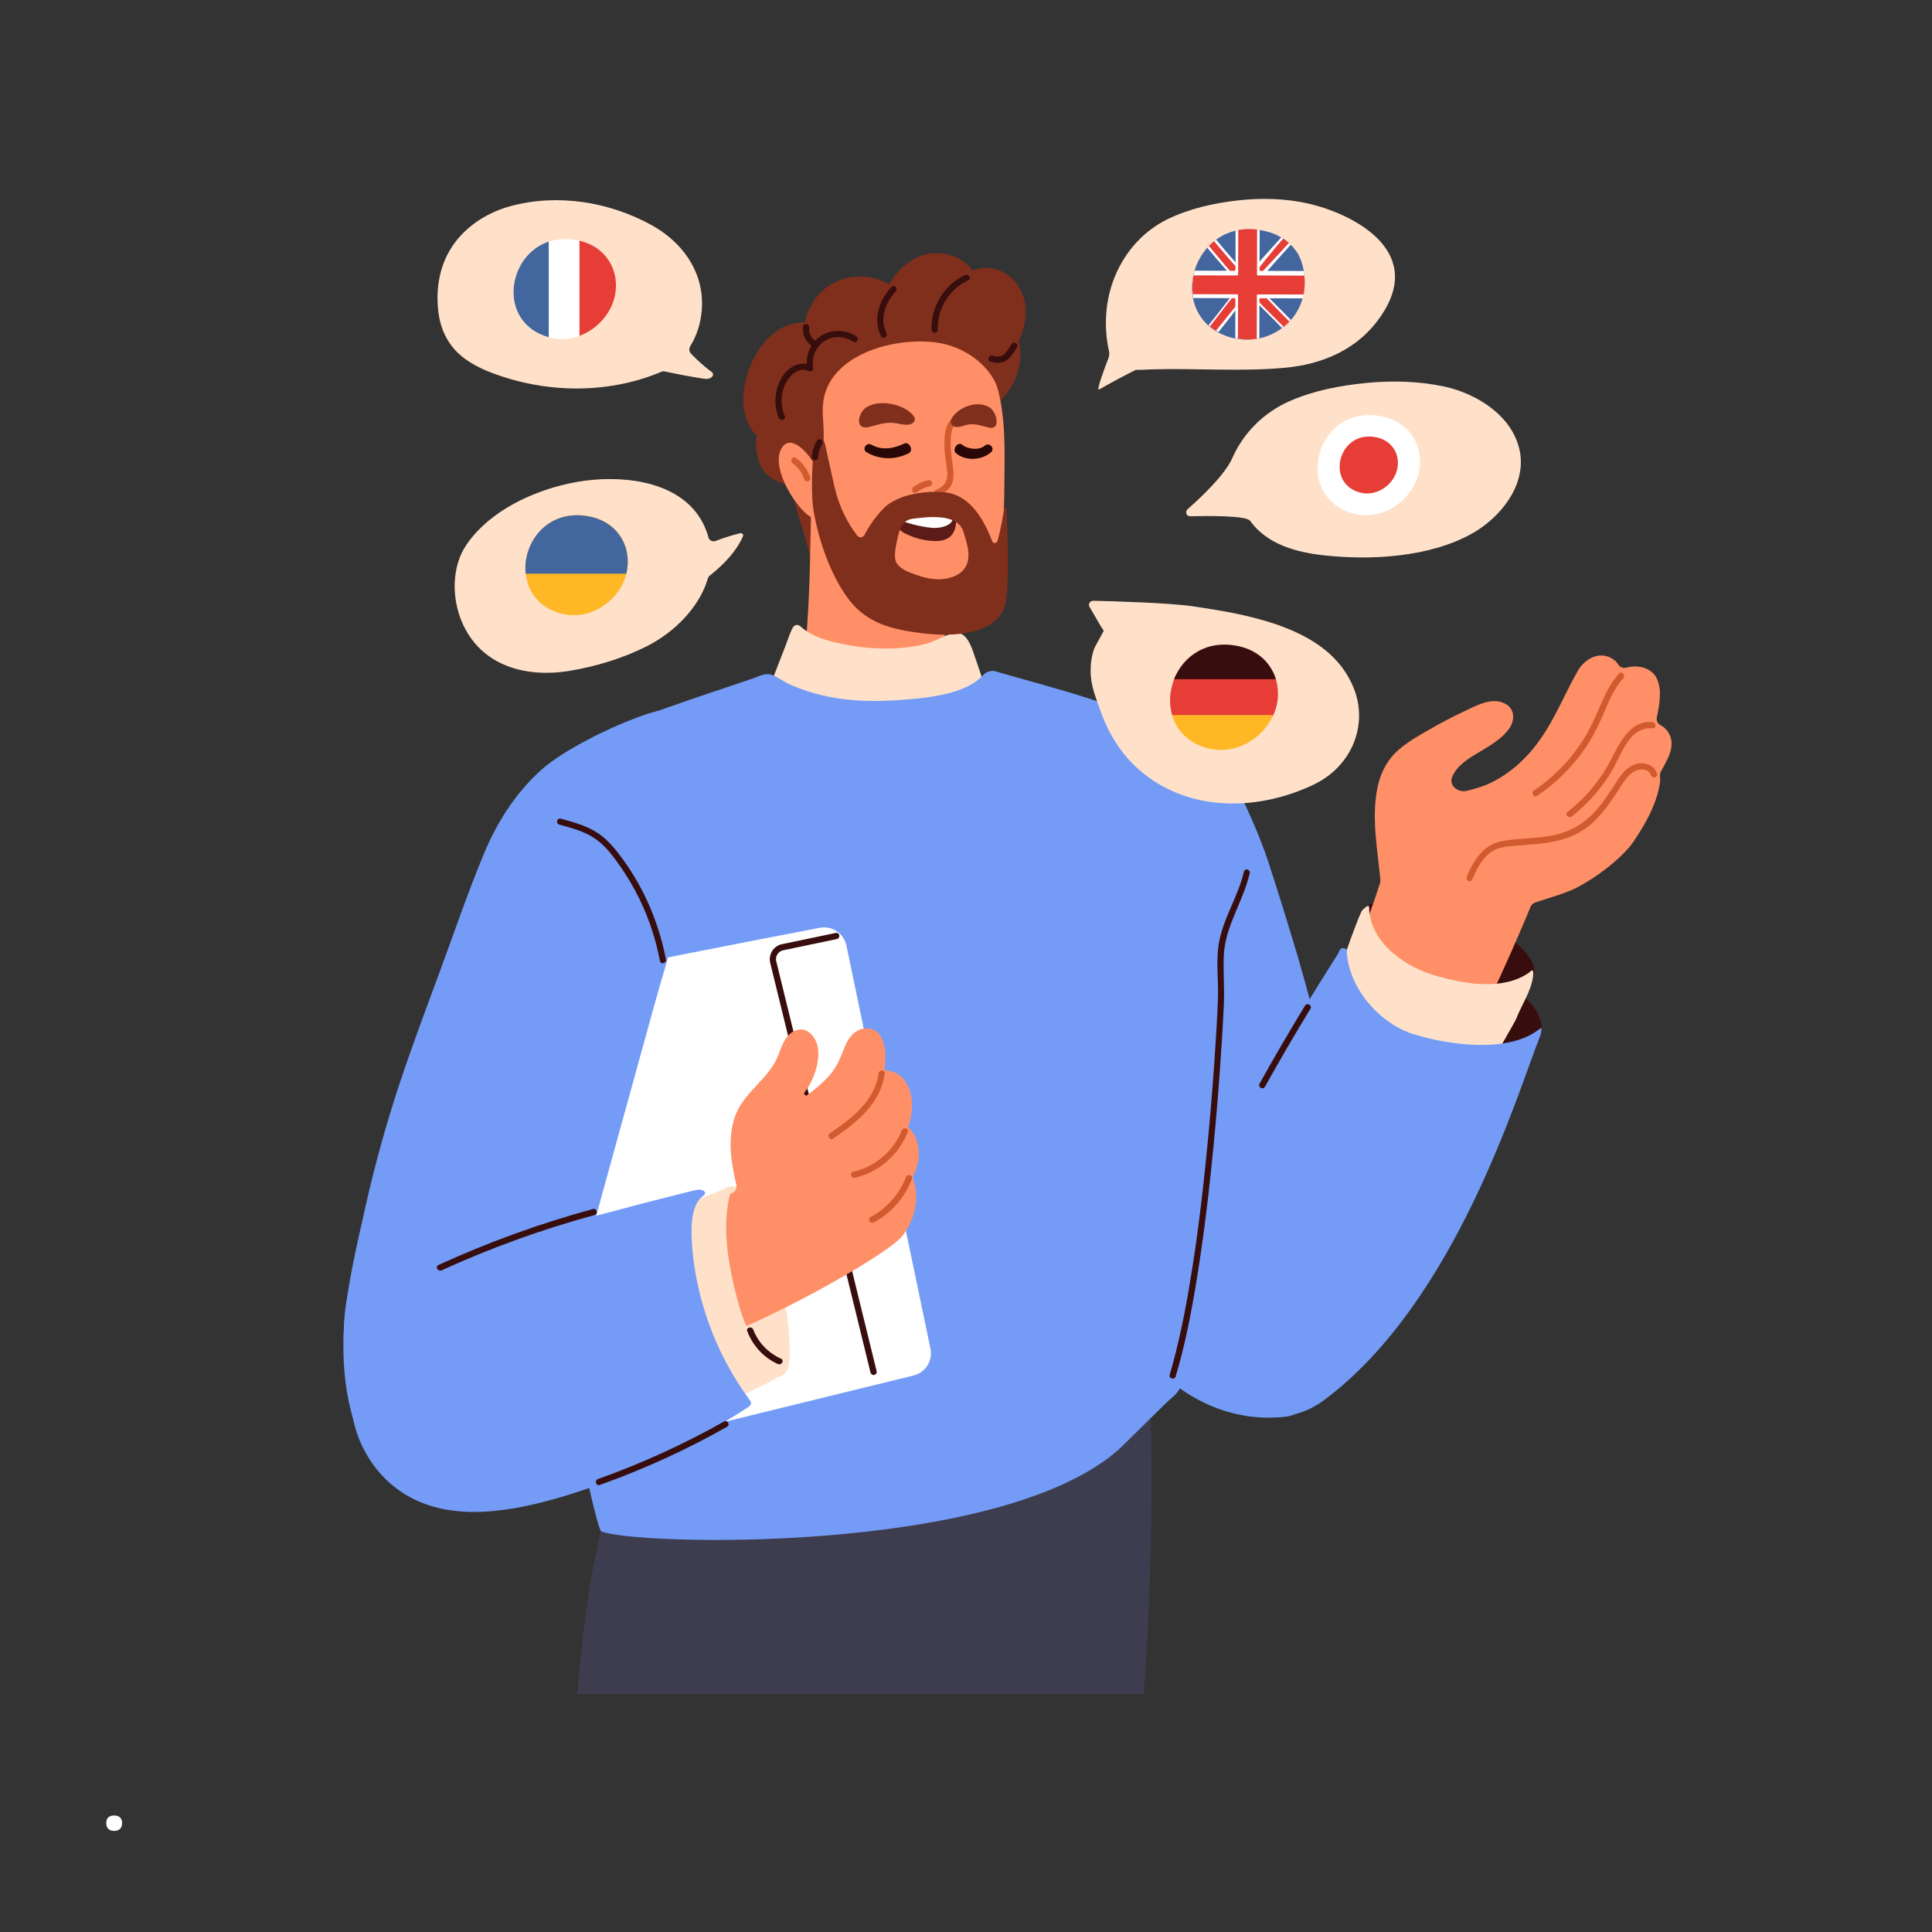 <svg xmlns="http://www.w3.org/2000/svg" xmlns:xlink="http://www.w3.org/1999/xlink" width="1080" zoomAndPan="magnify" viewBox="0 0 810 810" height="1080" preserveAspectRatio="xMidYMid meet" version="1.0"><rect x="0" y="0" width="810" height="810" fill="#333333" stroke="none"/><defs><g/><clipPath id="5638bb29de"><path d="M 242 555 L 483 555 L 483 710.25 L 242 710.25 Z M 242 555 " clip-rule="nonzero"/></clipPath></defs><g clip-path="url(#5638bb29de)"><path fill="#3e3d4f" d="M 481.223 563.379 C 483.941 607.586 482.965 665.395 479.48 710.199 L 242.008 710.199 C 244.941 675.895 249.445 641.59 261.688 609.285 C 260.836 607.543 261.094 605.289 263.344 604.184 C 269.891 600.996 277.031 599.211 284.344 599.469 C 291.867 599.68 299.051 603.082 306.574 601.508 C 313.586 600.062 320.555 597.852 327.484 595.98 C 334.582 594.07 341.68 592.156 348.781 590.242 L 392.008 578.637 C 420.652 570.945 449.258 563.25 477.863 555.559 C 482.5 554.324 484.625 560.742 481.18 562.953 C 481.223 563.125 481.223 563.25 481.223 563.379 Z M 481.223 563.379 " fill-opacity="1" fill-rule="nonzero"/></g><path fill="#749cf7" d="M 568.953 498.469 C 562.918 473.137 551.484 426.168 544.129 401.172 C 540.219 387.996 536.137 374.859 531.887 361.77 C 527.977 349.824 522.664 338.434 517.098 327.082 C 510.082 312.801 475.355 299.324 478.801 301.195 C 474.633 299.965 474.676 325.512 473.57 332.734 C 471.234 347.91 470.469 363.34 470.34 378.688 C 470.129 409.801 472.129 440.957 473.402 471.988 C 474.039 487.844 474.676 503.699 475.316 519.555 C 475.441 522.613 475.527 525.633 475.613 528.691 C 472.723 537.32 472.551 546.758 475.016 555.559 C 477.906 565.844 484.242 574.09 492.613 580.551 C 501.156 587.141 517.141 596.32 538.773 593.984 C 548.848 592.879 542.387 586.203 547.57 577.32 C 550.676 572.051 570.059 497.746 568.953 498.469 Z M 568.953 498.469 " fill-opacity="1" fill-rule="nonzero"/><path fill="#380d0d" d="M 636.918 396.539 C 632.836 392.754 627.652 390.461 622.465 388.762 C 616.301 386.719 609.926 385.148 603.637 383.488 C 597.219 381.789 590.715 380.133 584.168 379.109 C 578.898 378.305 573.246 377.367 570.992 382.766 C 570.863 383.105 569.844 384.508 570.059 384.297 C 570.523 390.504 574.012 396.793 577.496 401.766 C 580.938 406.742 585.23 411.117 590.203 414.52 C 600.32 421.449 613.07 423.66 624.844 420.004 C 631.262 418.004 637.086 414.309 641.422 409.121 C 641.422 409.164 641.422 409.164 641.379 409.207 C 641.25 409.59 642.527 409.672 642.738 409.332 C 644.781 404.996 640.316 399.684 636.918 396.539 Z M 636.918 396.539 " fill-opacity="1" fill-rule="nonzero"/><path fill="#380d0d" d="M 632.113 414.605 C 631.602 413.285 629.605 412.605 628.754 414.223 C 625.949 419.535 623.527 425.062 621.574 430.758 C 620.129 434.965 616.77 441.809 619.363 446.145 C 621.953 450.438 626.969 448.016 630.5 446.441 C 635.641 444.105 640.273 440.746 644.27 436.707 C 644.781 436.199 645.715 435.348 645.586 434.797 C 648.859 426.59 640.105 416.434 632.113 414.605 Z M 632.113 414.605 " fill-opacity="1" fill-rule="nonzero"/><path fill="#802f1c" d="M 427.113 120.117 C 423.035 113.484 414.574 110.469 407.734 113.484 C 403.781 107.918 396.512 105.281 389.539 106.387 C 382.102 107.621 376.535 112.934 372.75 119.18 C 365.738 115.145 356.812 114.805 349.586 118.586 C 343.168 121.945 338.875 128.234 337.43 135.164 C 325.273 134.867 316.605 145.961 313.246 157.184 C 311.207 163.941 310.695 171.465 313.883 177.969 C 314.777 179.754 315.883 181.328 317.242 182.73 C 316.562 186.766 317.156 191.02 318.77 194.887 C 320.258 198.371 322.766 200.41 326.168 201.898 C 328.039 202.707 329.949 203.473 331.863 204.195 C 333.988 216.523 338.578 226.043 340.703 238.371 C 340.918 239.645 341.215 242.238 342.062 242.664 C 343.383 243.641 343.254 244.875 344.867 243.473 C 346.312 242.195 349.715 243.176 351.5 243.09 C 353.965 243.004 356.262 242.324 358.555 241.387 C 363.02 239.562 367.312 237.094 371.348 234.461 C 379 229.445 386.012 223.449 392.09 216.605 C 403.484 203.684 411.727 188.086 415.512 171.293 C 421.25 167.086 425.543 161.219 427.113 154.207 C 427.922 150.723 428.176 146.598 427.074 143.156 C 430.344 135.801 431.578 127.426 427.113 120.117 Z M 427.113 120.117 " fill-opacity="1" fill-rule="nonzero"/><path fill="#ff8f66" d="M 336.879 277.648 C 337.559 278.242 338.238 278.836 338.918 279.434 C 342.062 282.023 345.762 283.727 349.715 284.875 C 357.109 287 365.102 287.254 372.668 286.105 C 380.445 284.914 388.098 282.195 394.938 278.285 C 395.066 278.199 395.152 278.156 395.277 278.07 C 395.875 267.445 396.852 256.82 398.168 246.277 C 398.34 245.086 397.574 244.363 396.641 244.195 C 396.512 244.109 396.383 244.023 396.215 243.938 C 390.094 241.047 387.289 233.992 383.93 228.637 C 380.359 222.941 376.492 217.371 371.562 212.695 C 363.996 205.512 350.309 197.648 340.363 205.301 C 339.215 206.191 339.43 207.383 340.195 208.191 C 339.727 226.258 339.684 244.406 338.41 262.43 C 338.066 267.488 337.559 272.59 336.879 277.648 Z M 336.879 277.648 " fill-opacity="1" fill-rule="nonzero"/><path fill="#ff8f66" d="M 421.078 203.641 C 421.207 190.336 421.758 176.141 418.359 163.219 C 411.77 138.184 385.25 128.871 361.531 135.461 C 351.969 138.098 344.867 143.582 340.277 152.465 C 331.012 170.445 328.504 193.609 341.766 209.34 C 343.977 218.945 350.734 233.652 363.484 244.406 C 376.109 255.035 406.672 265.574 417.297 243.598 C 420.059 237.902 420.016 231.145 420.355 224.938 C 420.781 217.883 421.035 210.785 421.078 203.641 Z M 421.078 203.641 " fill-opacity="1" fill-rule="nonzero"/><path fill="#802f1c" d="M 413.684 138.777 C 406.969 130.828 397.148 128.148 387.117 127.215 C 381.637 126.703 376.023 126.238 370.586 127.004 C 365.188 127.766 360.129 129.977 355.367 132.484 C 346.527 137.203 337.176 142.984 332.332 152.082 C 329.523 157.395 327.953 163.645 327.102 169.551 C 326.422 174.312 326.551 179.031 328.207 183.496 C 327.91 183.75 327.738 184.176 327.953 184.641 C 329.566 188.512 332.672 191.699 336.707 193.016 C 338.664 193.652 340.66 193.652 342.277 192.887 C 343.508 191.484 344.316 189.613 344.742 187.914 C 346.23 181.879 344.488 175.672 345.039 169.551 C 346.91 148.043 376.449 140.773 394.047 143.836 C 404.078 145.578 414.195 152.379 418.105 162.113 C 418.57 163.262 419.336 161.688 419.293 160.457 C 418.828 153.656 417.34 143.113 413.684 138.777 Z M 413.684 138.777 " fill-opacity="1" fill-rule="nonzero"/><path fill="#ff8f66" d="M 345.551 205.98 C 344.402 202.41 342.957 198.926 341.383 195.523 C 341.469 195.227 341.426 194.887 341.258 194.504 C 339.473 190.805 331.82 181.41 327.781 187.789 C 324.125 193.609 329.016 203.602 332.289 208.531 C 334.457 211.848 341.852 221.922 346.312 215.969 C 348.438 213.207 346.484 208.871 345.551 205.98 Z M 345.551 205.98 " fill-opacity="1" fill-rule="nonzero"/><path fill="#380d0d" d="M 424.141 144.219 C 423.289 145.664 422.312 147.191 421.078 148.383 C 419.59 149.828 417.934 149.574 416.062 149.148 C 414.449 148.766 413.727 151.273 415.383 151.656 C 417.594 152.211 419.891 152.508 421.887 151.145 C 423.801 149.828 425.246 147.492 426.391 145.535 C 427.242 144.09 424.988 142.773 424.141 144.219 Z M 424.141 144.219 " fill-opacity="1" fill-rule="nonzero"/><path fill="#380d0d" d="M 404.586 115.312 C 395.875 119.352 390.223 128.66 390.562 138.223 C 390.605 139.883 393.238 139.926 393.152 138.223 C 392.855 129.512 397.957 121.223 405.863 117.566 C 407.434 116.887 406.117 114.633 404.586 115.312 Z M 404.586 115.312 " fill-opacity="1" fill-rule="nonzero"/><path fill="#380d0d" d="M 373.73 120.285 C 368.629 125.898 365.781 133.762 369.395 140.945 C 370.16 142.434 372.41 141.113 371.648 139.629 C 368.586 133.547 371.309 126.789 375.559 122.113 C 376.703 120.883 374.879 119.012 373.73 120.285 Z M 373.73 120.285 " fill-opacity="1" fill-rule="nonzero"/><path fill="#380d0d" d="M 359.023 141.031 C 354.477 137.969 348.098 137.926 343.637 141.199 C 339.43 144.305 337.473 149.66 338.449 154.758 C 339.09 154.25 339.727 153.781 340.363 153.273 C 335.137 150.805 329.992 154.25 327.441 158.84 C 324.68 163.812 324.34 169.977 326.508 175.207 C 327.145 176.734 329.652 176.055 329.016 174.523 C 327.316 170.445 327.188 165.855 328.887 161.773 C 330.461 157.988 334.496 153.398 339.047 155.566 C 340.109 156.078 341.172 155.227 340.957 154.078 C 340.195 150.043 341.938 145.578 345.336 143.199 C 349.035 140.605 354.051 140.816 357.707 143.281 C 359.109 144.219 360.426 141.965 359.023 141.031 Z M 359.023 141.031 " fill-opacity="1" fill-rule="nonzero"/><path fill="#380d0d" d="M 336.75 136.777 C 336.281 139.926 337.473 142.816 339.98 144.727 C 341.297 145.746 342.617 143.496 341.297 142.477 C 339.812 141.328 339.004 139.328 339.258 137.461 C 339.512 135.844 336.965 135.121 336.75 136.777 Z M 336.75 136.777 " fill-opacity="1" fill-rule="nonzero"/><path fill="#ffe1c9" d="M 414.832 295.117 C 414.406 291.418 409.348 277.266 408.117 273.609 C 406.672 269.316 404.418 264.301 399.613 265.488 C 395.918 266.383 392.473 268.68 388.777 269.742 C 384.781 270.887 380.656 271.484 376.535 271.738 C 369.648 272.164 362.723 271.738 355.922 270.504 C 349.5 269.316 342.32 267.871 336.879 263.703 C 336.07 263.066 335.137 261.961 334.074 262.004 C 333.051 262.047 332.457 262.855 332.031 263.789 C 331.012 265.914 330.289 268.254 329.441 270.465 C 327.695 274.926 325.996 279.391 324.254 283.812 C 323.574 284.531 323.363 285.938 324.426 286.699 C 330.887 291.293 338.152 293.844 345.422 296.266 C 353.414 298.941 361.234 301.961 369.605 302.684 C 378.023 303.406 386.523 303.918 394.98 303.32 C 401.656 302.855 409.008 302.215 414.234 296.988 C 414.449 296.773 414.574 296.605 414.66 296.391 C 414.789 296.051 414.918 295.629 414.832 295.117 Z M 414.832 295.117 " fill-opacity="1" fill-rule="nonzero"/><path fill="#d15a2e" d="M 332.332 194.25 C 334.625 195.906 336.281 198.242 337.176 200.922 C 337.688 202.496 340.195 201.816 339.684 200.242 C 338.621 196.84 336.539 194.078 333.648 191.996 C 332.289 191.02 330.969 193.27 332.332 194.25 Z M 332.332 194.25 " fill-opacity="1" fill-rule="nonzero"/><path fill="#d15a2e" d="M 401.273 174.355 C 395.238 176.395 395.746 185.363 396.172 190.422 C 396.426 193.27 397.148 196.078 397.148 198.965 C 397.148 202.281 395.449 204.195 392.473 205.344 C 390.945 205.938 391.582 208.488 393.152 207.852 C 395.492 206.914 397.66 205.684 398.848 203.387 C 400.082 200.879 399.828 197.988 399.445 195.312 C 399.02 192.207 398.551 189.191 398.551 186.043 C 398.551 183.238 398.68 177.926 401.953 176.82 C 403.566 176.309 402.887 173.801 401.273 174.355 Z M 401.273 174.355 " fill-opacity="1" fill-rule="nonzero"/><path fill="#d15a2e" d="M 389.16 201.305 C 386.906 201.816 384.824 202.793 382.953 204.195 C 381.637 205.215 382.953 207.469 384.27 206.449 C 385.93 205.172 387.797 204.281 389.84 203.812 C 391.496 203.43 390.773 200.922 389.16 201.305 Z M 389.16 201.305 " fill-opacity="1" fill-rule="nonzero"/><path fill="#290707" d="M 379.086 185.961 C 374.664 188.129 369.777 188.934 365.312 186.426 C 363.188 185.238 361.234 188.469 363.359 189.656 C 369.055 192.887 375.301 192.844 380.996 190.039 C 383.164 188.934 381.254 184.898 379.086 185.961 Z M 379.086 185.961 " fill-opacity="1" fill-rule="nonzero"/><path fill="#290707" d="M 412.875 186.852 C 410.582 188.891 405.691 188.383 403.441 186.469 C 401.613 184.898 398.977 188.426 400.848 190.039 C 404.715 193.355 411.559 193.102 415.512 189.574 C 417.34 187.957 414.703 185.238 412.875 186.852 Z M 412.875 186.852 " fill-opacity="1" fill-rule="nonzero"/><path fill="#802f1c" d="M 417.383 174.27 C 416.871 172.867 416.02 171.594 415.086 170.953 C 410.664 168.023 404.203 169.848 400.633 173.336 C 399.871 174.059 399.191 174.949 398.766 175.887 C 398.086 177.332 399.273 178.777 400.676 178.988 C 402.504 179.242 404.375 178.223 406.16 177.969 C 409.262 177.543 411.516 178.562 414.406 179.242 C 418.02 180.094 418.359 177.031 417.383 174.27 Z M 417.383 174.27 " fill-opacity="1" fill-rule="nonzero"/><path fill="#5c1b17" d="M 400.891 215.246 C 400.719 213.973 400.254 212.992 399.273 213.035 C 396 213.25 392.73 213.164 389.414 212.867 C 386.523 212.613 383.504 211.805 380.613 211.891 C 379.211 211.93 377.852 212.398 377.129 213.461 C 376.32 214.312 375.941 215.418 375.898 216.648 C 375.812 218.309 376.023 220.773 377.215 222.047 C 378.488 223.449 380.742 224.258 382.441 224.938 C 384.566 225.789 386.82 226.34 389.117 226.641 C 394.516 227.32 399.699 226.598 400.676 220.348 C 400.805 219.625 401.145 217.117 400.891 215.246 Z M 400.891 215.246 " fill-opacity="1" fill-rule="nonzero"/><path fill="#ffffff" d="M 390.391 221.281 C 393.832 221.664 398.977 220.559 399.488 217.5 C 399.742 215.969 400.039 214.863 400.039 213.293 C 396.684 213.504 392.898 213.25 389.543 212.953 C 386.523 212.652 383.379 211.762 380.316 211.805 C 378.871 211.848 377.426 212.398 376.664 213.676 C 375.898 214.566 375.516 215.715 375.387 216.988 C 377.301 218.309 383.293 220.477 390.391 221.281 Z M 390.391 221.281 " fill-opacity="1" fill-rule="nonzero"/><path fill="#802f1c" d="M 364.465 178.988 C 367.949 178.137 370.625 177.031 374.41 177.289 C 376.578 177.457 378.871 178.352 381.082 178.012 C 382.824 177.754 384.184 176.227 383.293 174.824 C 382.699 173.887 381.891 173.039 380.914 172.355 C 376.449 169.086 368.543 167.598 363.273 170.742 C 362.125 171.422 361.148 172.781 360.594 174.184 C 359.531 176.949 360.086 180.008 364.465 178.988 Z M 364.465 178.988 " fill-opacity="1" fill-rule="nonzero"/><path fill="#802f1c" d="M 421.93 213.121 C 421.887 212.57 421.078 212.527 420.996 213.078 C 420.441 216.906 419.508 222.176 418.23 226.766 C 417.934 227.871 416.359 227.957 415.98 226.938 C 412.75 218.266 407.055 208.191 397.277 206.574 C 391.625 205.641 383.164 206.492 377.809 208.617 C 375.258 209.637 372.582 210.996 370.625 212.953 C 367.82 215.758 364.465 220.176 362.422 224.301 C 361.828 225.492 360.215 225.617 359.406 224.555 C 355.238 219.156 352.223 212.953 350.395 206.148 C 349.16 201.516 348.312 196.715 347.164 192.039 C 346.441 189.105 346.016 184.727 344.105 182.262 C 342.871 180.688 339.812 188.34 340.535 208.828 C 340.789 216.141 345.336 237.605 355.961 251.461 C 363.699 261.535 374.41 264.004 386.949 265.531 C 397.234 266.766 414.492 266.809 420.355 256.395 C 420.441 256.266 420.484 256.18 420.527 256.055 C 423.543 251.676 422.523 224.77 421.93 213.121 Z M 394.684 242.832 C 391.113 243.047 387.586 242.238 384.227 241.047 C 381.379 240.027 377.684 238.84 375.98 236.203 C 374.453 233.824 375.598 229.02 376.109 226.512 C 376.918 222.602 377.98 218.094 382.57 217.5 C 388.777 216.691 401.699 214.992 403.992 223.152 C 405.098 227.105 406.586 230.848 405.82 235.012 C 404.801 240.285 399.656 242.492 394.684 242.832 Z M 394.684 242.832 " fill-opacity="1" fill-rule="nonzero"/><path fill="#380d0d" d="M 342.488 184.77 C 341.215 186.938 340.535 189.273 340.406 191.742 C 340.32 193.398 342.914 193.398 343 191.742 C 343.125 189.699 343.723 187.828 344.742 186.043 C 345.59 184.641 343.34 183.324 342.488 184.77 Z M 342.488 184.77 " fill-opacity="1" fill-rule="nonzero"/><path fill="#749cf7" d="M 513.695 325.977 C 509.148 319.898 503.07 314.543 495.375 309.824 C 471.785 295.414 443.523 289.125 417.254 281.43 C 415.766 281.004 413.598 281.559 412.535 282.707 C 404.758 291.504 387.586 292.738 376.789 293.504 C 360.938 294.648 345.25 293.418 330.586 286.699 C 328.207 285.598 325.105 283.09 322.555 282.707 C 320.215 282.324 317.793 283.727 315.539 284.492 C 309.719 286.445 303.938 288.402 298.113 290.355 C 286.512 294.266 274.906 298.262 263.43 302.641 C 244.984 309.695 226.195 320.367 215.953 337.922 C 202.988 360.238 215.23 387.23 224.496 409.164 C 228.406 452.605 225.898 491.625 231.723 534.855 C 240.816 602.613 250.934 642.102 252.039 641.973 C 264.492 647.84 418.145 652.344 468.77 607.926 C 471.191 605.801 489 587.863 491.508 585.824 C 494.398 583.527 495.844 580.297 496.695 576.77 C 498.691 568.777 500.051 560.531 501.625 552.41 C 507.957 519.426 513.059 486.188 516.926 452.816 C 520.668 420.598 523.43 395.305 524.152 362.875 C 524.535 348.164 521.176 336.051 513.695 325.977 Z M 513.695 325.977 " fill-opacity="1" fill-rule="nonzero"/><path fill="#ffffff" d="M 236.781 410.141 C 260.242 405.125 320.516 393.438 343.68 388.973 C 348.82 387.996 353.793 391.312 354.859 396.41 L 390.094 565.418 C 391.156 570.477 388.012 575.449 382.996 576.684 L 276.734 602.738 C 271.465 604.016 266.195 600.699 265.09 595.387 L 229.383 421.449 C 228.363 416.262 231.637 411.246 236.781 410.141 Z M 236.781 410.141 " fill-opacity="1" fill-rule="nonzero"/><path fill="#ffe1c9" d="M 330.672 557.895 C 329.949 548.797 328.164 539.828 326.082 530.945 C 324.168 522.742 322.258 514.539 317.75 507.312 C 315.117 503.062 309.676 494.477 303.684 498.344 C 303.344 498.555 303.215 498.895 303.258 499.234 C 297.605 514.027 297.816 530.477 302.875 545.398 C 305.254 552.453 308.656 559.129 312.82 565.332 C 315.754 569.668 319.707 576.852 325.656 576.812 C 325.828 577.152 326.211 577.363 326.676 577.234 C 329.227 576.473 330.375 574.473 330.758 571.922 C 331.438 567.375 331.012 562.445 330.672 557.895 Z M 330.672 557.895 " fill-opacity="1" fill-rule="nonzero"/><path fill="#380d0d" d="M 366.25 576.473 C 365.652 576.473 365.145 576.09 364.973 575.492 L 322.852 403.426 C 322.852 403.383 322.852 403.383 322.852 403.34 C 322.258 400.152 324.125 396.965 327.273 395.984 C 327.316 395.984 327.355 395.945 327.398 395.945 L 350.352 391.141 C 351.074 390.969 351.754 391.438 351.883 392.16 C 352.008 392.883 351.586 393.562 350.863 393.691 L 327.996 398.496 C 326.168 399.09 325.062 400.918 325.402 402.828 L 367.523 574.855 C 367.695 575.535 367.27 576.258 366.59 576.43 C 366.418 576.43 366.332 576.473 366.25 576.473 Z M 366.25 576.473 " fill-opacity="1" fill-rule="nonzero"/><path fill="#ff8f66" d="M 380.699 472.457 C 380.699 472.414 380.699 472.414 380.742 472.371 C 383.082 466.121 383.293 457.918 378.871 452.477 C 377.086 450.27 374.367 448.949 371.73 448.863 C 371.223 448.863 370.84 448.398 370.883 447.93 C 371.73 441.512 371.309 430.586 362.68 431.184 C 358.469 431.48 355.664 435.137 354.219 438.75 C 352.391 443.211 350.988 447.25 347.715 450.906 C 344.953 454.008 341.809 456.602 338.535 459.109 C 337.727 459.703 336.75 458.727 337.344 457.918 C 338.027 457.027 338.664 456.047 339.258 455.07 C 342.703 449.078 345.848 437.941 339.172 432.797 C 336.367 430.629 332.672 431.691 330.461 434.156 C 327.613 437.305 326.805 442.234 324.637 445.848 C 319.664 454.18 311.035 459.152 307.934 468.715 C 305 477.855 306.531 487.461 308.699 496.645 C 309.039 498.129 308.273 499.66 306.871 500.215 C 299.73 503.062 292.418 505.652 285.066 507.906 C 284.895 507.949 284.727 507.949 284.512 507.906 C 283.152 507.523 281.238 508.715 281.539 510.629 C 282.727 518.617 292.035 563.547 294.543 562.867 C 316.859 556.875 372.41 526.184 378.531 517.938 C 383.633 511.051 385.715 502.043 382.742 494.008 C 382.656 493.793 382.656 493.539 382.781 493.328 C 386.141 486.57 386.48 477.898 380.699 472.457 Z M 380.699 472.457 " fill-opacity="1" fill-rule="nonzero"/><path fill="#749cf7" d="M 255.523 489.543 C 261.816 466.762 268.105 443.977 274.398 421.148 C 280.391 399.473 288.039 377.453 290.082 354.926 C 291.145 343.191 290.336 330.824 285.789 319.812 C 282.176 311.016 277.16 297.668 275.844 298.008 C 262.027 301.578 237.035 313.609 226.918 322.789 C 216.039 332.609 208.344 344.766 202.734 358.281 C 196.105 374.266 190.535 390.715 184.543 406.91 C 178.508 423.234 172.387 439.512 166.945 456.047 C 161.633 472.285 157.086 488.738 153.344 505.398 C 149.73 521.465 144.93 541.359 144.121 557.852 C 142.805 585.016 149.266 620.594 179.867 629.902 C 196.02 634.789 223.816 625.906 225.305 622.887 C 228.66 600.699 232.828 578.598 237.887 556.746 C 243.113 534.219 249.363 511.902 255.523 489.543 Z M 255.523 489.543 " fill-opacity="1" fill-rule="nonzero"/><path fill="#ffe1c9" d="M 327.824 574.43 C 316.945 567.801 311.969 555.77 308.953 544.121 C 305.254 529.797 302.449 514.242 306.273 499.746 C 306.531 498.727 305.68 497.746 304.574 498.172 C 300.621 499.703 296.668 501.234 292.758 502.766 C 292.547 502.766 292.332 502.848 292.121 502.977 C 292.078 503.02 292.035 503.02 291.992 503.062 C 291.867 503.105 291.738 503.145 291.609 503.23 C 291.188 503.402 290.973 503.656 290.887 503.996 C 286.977 507.906 287.531 515.727 287.234 520.574 C 286.766 528.227 286.852 535.918 287.445 543.57 C 288.637 558.617 291.949 573.453 297.18 587.691 C 297.137 587.691 297.094 587.734 297.051 587.734 C 295.52 588.246 296.543 590.5 298.07 589.988 C 298.156 589.945 298.285 589.902 298.371 589.902 C 298.879 590.074 299.559 589.859 299.898 589.352 C 309.504 585.949 318.77 581.699 327.527 576.555 C 328.336 576.129 328.762 574.984 327.824 574.43 Z M 327.824 574.43 " fill-opacity="1" fill-rule="nonzero"/><path fill="#ffe1c9" d="M 548.508 85.344 C 538.73 83.137 528.574 82.922 518.586 84.07 C 508.809 85.219 498.691 87.43 489.512 91.891 C 479.906 96.609 471.914 104.941 467.41 115.949 C 463.371 125.812 462.648 136.949 464.945 147.191 C 465.156 148.215 465.07 149.277 464.688 150.254 C 463.16 154.164 459.461 164.07 460.777 163.305 C 465.879 160.414 470.98 157.648 476.207 155.059 C 478.547 155.098 480.926 154.93 483.219 154.844 C 501.668 154.336 520.07 155.863 538.52 154.207 C 553.992 152.805 569.633 146.812 579.535 131.637 C 597.301 104.473 566.359 89.426 548.508 85.344 Z M 548.508 85.344 " fill-opacity="1" fill-rule="nonzero"/><path fill="#ffe1c9" d="M 605.547 162.07 C 594.754 159.773 583.574 159.477 572.566 160.582 C 561.812 161.645 550.676 163.77 540.645 168.191 C 530.145 172.824 521.477 181.113 516.629 192.082 C 513.527 199.137 503.367 208.699 497.883 213.504 C 496.738 214.523 497.418 216.48 498.906 216.438 C 506.852 216.266 522.539 216.141 524.109 218.352 C 531.207 228.297 543.703 231.57 554.883 232.801 C 574.52 235.012 599.426 233.695 617.281 223.621 C 628.84 217.117 640.273 203.387 637.086 188.68 C 633.855 173.93 618.641 164.875 605.547 162.07 Z M 605.547 162.07 " fill-opacity="1" fill-rule="nonzero"/><path fill="#749cf7" d="M 314.438 587.141 C 305.211 574.602 298.328 560.488 294.203 545.441 C 292.207 538.043 290.805 530.477 290.207 522.828 C 289.742 517.004 289.102 505.312 294.797 501.402 C 296.926 499.957 294.332 498.215 292.207 498.895 C 291.738 498.43 147.438 535.836 145.949 542.211 C 141.781 559.938 145.777 582.934 147.945 594.367 C 149.945 604.906 155.512 614.77 163.547 621.867 C 181.441 637.598 206.219 635.215 227.684 629.73 C 241.883 626.117 255.695 620.977 269.043 614.941 C 284.387 608.055 314.859 589.902 314.648 589.055 C 314.945 588.543 314.945 587.863 314.438 587.141 Z M 314.438 587.141 " fill-opacity="1" fill-rule="nonzero"/><path fill="#380d0d" d="M 234.441 345.699 C 239.117 346.977 243.879 348.25 248.086 350.715 C 252.379 353.223 255.609 357.051 258.5 361.047 C 264.324 368.996 269.043 377.75 272.355 387.016 C 274.227 392.203 275.672 397.516 276.691 402.914 C 276.988 404.574 279.496 403.852 279.199 402.234 C 277.285 392.16 273.887 382.383 269.168 373.246 C 266.789 368.695 264.109 364.32 261.094 360.195 C 258.203 356.242 255.102 352.332 251.02 349.527 C 246.258 346.254 240.605 344.723 235.121 343.234 C 233.551 342.77 232.828 345.277 234.441 345.699 Z M 234.441 345.699 " fill-opacity="1" fill-rule="nonzero"/><path fill="#380d0d" d="M 248.598 506.887 C 226.41 512.922 204.73 520.785 183.82 530.352 C 182.289 531.031 183.605 533.285 185.137 532.605 C 205.836 523.125 227.344 515.387 249.32 509.395 C 250.891 508.969 250.211 506.461 248.598 506.887 Z M 248.598 506.887 " fill-opacity="1" fill-rule="nonzero"/><path fill="#380d0d" d="M 303.555 595.98 C 286.68 605.504 269 613.578 250.723 620.082 C 249.148 620.637 249.828 623.145 251.402 622.59 C 269.891 616.004 287.785 607.84 304.828 598.191 C 306.316 597.426 305 595.172 303.555 595.98 Z M 303.555 595.98 " fill-opacity="1" fill-rule="nonzero"/><path fill="#ffe1c9" d="M 298.371 155.949 C 295.266 153.656 292.375 151.062 289.699 148.258 C 288.891 147.406 288.805 146.129 289.402 145.109 C 292.164 140.691 293.82 135.418 294.246 129.809 C 294.586 125.133 293.992 120.754 292.672 116.715 C 289.57 107.195 282.344 99.5 273.375 94.484 C 255.523 84.582 233.719 81.051 213.957 86.449 C 204.945 88.918 196.484 94.059 190.75 101.668 C 184.457 110.043 182.504 120.582 183.82 130.957 C 184.754 138.523 188.113 145.066 194.02 149.742 C 198.145 152.973 202.945 155.184 207.836 156.926 C 224.367 162.879 242.477 164.492 259.734 161.18 C 265.301 160.117 270.742 158.5 275.969 156.418 C 276.395 156.246 276.777 156.078 277.16 155.906 C 277.629 155.695 278.137 155.609 278.648 155.738 C 280.898 156.203 283.152 156.672 285.406 157.098 C 288.211 157.648 291.059 158.117 293.906 158.586 C 295.48 158.84 296.926 159.223 298.328 158.16 C 299.09 157.566 299.176 156.543 298.371 155.949 Z M 298.371 155.949 " fill-opacity="1" fill-rule="nonzero"/><path fill="#ffe1c9" d="M 310.355 223.535 C 306.828 224.43 303.383 225.492 299.984 226.809 C 298.75 227.277 297.348 226.555 297.008 225.277 C 296.797 224.473 296.543 223.664 296.242 222.855 C 289.359 203.855 267.129 199.688 249.363 201.094 C 230.277 202.621 206.816 211.891 195.594 228.34 C 189.262 237.605 189.387 250.781 193.68 260.812 C 201.629 279.305 220.5 284.32 239.031 281.219 C 250 279.391 261.262 275.945 271.207 270.93 C 282.645 265.148 293.184 254.734 296.797 242.492 C 296.926 242.027 297.18 241.645 297.562 241.348 C 303.383 236.711 308.656 231.316 311.547 224.727 C 311.801 224.004 310.992 223.367 310.355 223.535 Z M 310.355 223.535 " fill-opacity="1" fill-rule="nonzero"/><path fill="#380d0d" d="M 313.289 558.109 C 315.582 564.188 320.176 569.203 326.125 571.879 C 327.656 572.559 328.973 570.309 327.441 569.629 C 322.129 567.246 317.879 562.91 315.797 557.426 C 315.199 555.898 312.691 556.535 313.289 558.109 Z M 313.289 558.109 " fill-opacity="1" fill-rule="nonzero"/><path fill="#ff8f66" d="M 698.504 305.828 C 697.824 305.062 697.059 304.512 696.254 304.086 C 694.977 303.449 694.34 302.047 694.637 300.688 C 695.656 295.797 696.934 289.422 694.68 284.574 C 692.766 280.453 687.75 278.711 682.863 279.688 C 682.566 279.73 682.227 279.816 681.93 279.898 C 680.609 280.281 679.207 279.773 678.484 278.625 C 677.891 277.648 677.039 276.797 675.852 276.074 C 669.941 272.59 663.949 276.926 661.484 281.262 C 654.812 293.035 650.391 305.531 640.953 316.031 C 636.406 321.09 630.754 325.594 624.078 328.656 C 622.762 329.25 619.066 330.609 615.07 331.547 C 611.16 332.48 607.504 329.25 608.734 326.02 C 609.035 325.211 609.418 324.445 609.883 323.723 C 612.477 319.602 617.449 317.008 621.828 314.332 C 625.949 311.863 630.242 309.102 632.836 305.32 C 635.215 301.789 635.301 296.691 630.242 294.648 C 625.016 292.523 619.234 295.711 614.855 297.754 C 609.246 300.387 603.762 303.234 598.492 306.297 C 592.926 309.527 587.145 312.801 583.277 317.562 C 580.047 321.516 578.262 326.191 577.367 330.949 C 574.988 343.234 577.582 356.539 578.727 368.953 C 578.77 369.379 578.727 369.801 578.602 370.184 C 575.539 379.664 572.184 389.016 568.57 398.324 C 568.441 398.621 567.59 400.152 567.633 400.789 C 567.633 400.789 625.227 417.453 625.398 417.113 C 629.605 408.27 638.062 389.227 641.676 380.215 C 642.016 379.41 642.695 378.73 643.504 378.43 C 650.094 376.137 657.02 374.562 663.055 371.078 C 674.191 364.703 681.887 357.137 684.48 353.395 C 689.707 345.785 694.637 337.07 695.953 328.188 C 696.082 327.336 696.082 326.488 695.953 325.594 C 695.871 324.914 695.953 324.191 696.297 323.555 C 697.23 321.898 698.121 320.281 698.93 318.625 C 700.969 314.672 702.031 309.656 698.504 305.828 Z M 698.504 305.828 " fill-opacity="1" fill-rule="nonzero"/><path fill="#d15a2e" d="M 694.723 324.32 C 693.871 321.812 691.66 320.324 689.07 320.027 C 686.094 319.688 683.418 321.09 681.332 323.129 C 679.039 325.426 677.379 328.398 675.555 331.121 C 673.641 334.012 671.684 336.859 669.391 339.496 C 664.5 345.148 658.551 348.633 651.242 350.207 C 644.141 351.695 636.832 351.312 629.691 352.672 C 621.742 354.203 618.004 360.621 614.941 367.465 C 614.262 368.996 616.516 370.312 617.195 368.781 C 619.617 363.34 622.465 357.305 628.672 355.562 C 631.984 354.629 635.555 354.586 639 354.328 C 642.23 354.074 645.461 353.82 648.691 353.309 C 654.98 352.332 661.016 350.375 666.031 346.379 C 670.879 342.512 674.492 337.371 677.891 332.227 C 679.762 329.379 681.547 325.977 684.352 323.895 C 686.562 322.277 691.023 321.727 692.129 325 C 692.766 326.613 695.273 325.934 694.723 324.32 Z M 694.723 324.32 " fill-opacity="1" fill-rule="nonzero"/><path fill="#d15a2e" d="M 692.809 302.77 C 682.949 301.789 678.742 312.375 674.957 319.391 C 670.578 327.594 664.461 334.734 657.148 340.473 C 655.832 341.492 657.699 343.32 658.977 342.301 C 665.734 336.988 671.473 330.484 675.852 323.086 C 679.676 316.582 683.16 304.383 692.809 305.363 C 694.469 305.531 694.469 302.938 692.809 302.77 Z M 692.809 302.77 " fill-opacity="1" fill-rule="nonzero"/><path fill="#d15a2e" d="M 678.742 282.449 C 675.254 286.32 673.047 290.953 671.004 295.672 C 669.008 300.348 666.969 304.98 664.289 309.355 C 658.891 318.113 651.621 325.68 643.121 331.418 C 641.719 332.352 643.035 334.605 644.441 333.672 C 652.898 327.977 660.168 320.621 665.691 312.035 C 668.496 307.656 670.707 303.023 672.703 298.262 C 674.789 293.332 676.957 288.316 680.566 284.32 C 681.715 283.047 679.848 281.176 678.742 282.449 Z M 678.742 282.449 " fill-opacity="1" fill-rule="nonzero"/><path fill="#d15a2e" d="M 368.332 450.055 C 366.844 461.574 356.855 469.098 347.93 475.133 C 346.57 476.07 347.844 478.32 349.246 477.387 C 359.066 470.715 369.309 462.637 370.926 450.055 C 371.18 448.398 368.543 448.441 368.332 450.055 Z M 368.332 450.055 " fill-opacity="1" fill-rule="nonzero"/><path fill="#d15a2e" d="M 378.105 473.902 C 374.664 482.617 366.844 489.203 357.707 491.285 C 356.09 491.668 356.77 494.176 358.387 493.793 C 368.457 491.5 376.789 484.145 380.574 474.582 C 381.211 473.008 378.703 472.328 378.105 473.902 Z M 378.105 473.902 " fill-opacity="1" fill-rule="nonzero"/><path fill="#d15a2e" d="M 379.809 493.539 C 377.086 500.723 371.773 506.633 365.016 510.246 C 363.527 511.051 364.848 513.262 366.332 512.496 C 373.73 508.586 379.383 502.043 382.316 494.262 C 382.91 492.648 380.402 491.969 379.809 493.539 Z M 379.809 493.539 " fill-opacity="1" fill-rule="nonzero"/><path fill="#ffe1c9" d="M 641.082 407.762 C 630.117 415.41 614.43 412.562 602.359 409.207 C 589.695 405.68 574.352 395.605 574.012 380.555 C 573.969 378.77 572.309 380.641 571.246 381.492 C 570.523 381.535 562.449 403.512 559.559 414.051 C 559.133 414.348 558.879 414.816 558.922 415.496 C 559.559 431.223 579.578 437.898 592.5 439.301 C 600.746 440.195 620.594 452.438 624.719 446.355 C 625.059 445.848 635.895 427.23 635.812 426.805 C 638.105 420.98 641.934 415.582 642.738 409.375 C 643.293 405.168 641.508 407.422 641.082 407.762 Z M 641.082 407.762 " fill-opacity="1" fill-rule="nonzero"/><path fill="#749cf7" d="M 645.715 431.184 C 632.836 441.809 607.504 438.152 592.84 433.648 C 578.559 429.27 565.168 414.266 564.617 398.367 C 564.574 397.473 561.77 396.625 561.258 399.387 C 561.215 399.516 516.117 470.246 498.734 507.82 C 494.527 516.918 489.512 526.566 489.34 536.812 C 488.875 537.281 488.617 537.961 488.789 538.809 C 492.316 555.43 496.441 573.453 509.957 585.016 C 522.918 596.109 541.41 597.129 554.797 587.227 C 610.777 545.949 636.875 456.008 645.586 434.754 C 646.098 433.52 646.734 430.375 645.715 431.184 Z M 645.715 431.184 " fill-opacity="1" fill-rule="nonzero"/><path fill="#380d0d" d="M 521.516 365.465 C 519.266 375.156 513.695 383.66 511.445 393.309 C 509.488 401.641 510.934 410.355 510.637 418.77 C 510.297 427.27 509.785 435.773 509.191 444.273 C 508.254 457.875 507.109 471.438 505.746 484.953 C 504.219 500.254 502.391 515.559 500.012 530.777 C 497.844 544.633 495.336 558.492 491.637 572.051 C 491.254 573.496 490.828 574.941 490.402 576.387 C 489.938 578 492.445 578.68 492.91 577.066 C 496.82 564.016 499.414 550.543 501.625 537.109 C 504.133 521.977 506.047 506.758 507.66 491.5 C 509.148 477.516 510.383 463.488 511.402 449.418 C 512.082 440.023 512.676 430.586 513.102 421.148 C 513.398 414.477 512.848 407.805 513.059 401.129 C 513.398 391.055 518.328 382.469 521.773 373.246 C 522.621 370.906 523.387 368.57 523.941 366.145 C 524.406 364.531 521.898 363.809 521.516 365.465 Z M 521.516 365.465 " fill-opacity="1" fill-rule="nonzero"/><path fill="#ffe1c9" d="M 563.043 280.324 C 550.039 262.344 521.941 257.371 500.012 254.184 C 489.938 252.738 467.07 252.059 458.441 251.887 C 456.996 251.844 456.059 253.289 456.781 254.438 C 458.781 257.711 461.246 262.344 462.734 264.426 C 462.82 264.555 458.949 271.227 458.695 272.078 C 457.633 275.141 457.207 278.371 457.25 281.559 C 457.293 287.68 459.547 292.781 461.543 298.434 C 465.668 309.996 472.68 320.152 483.562 327.297 C 503.621 340.473 529.422 339.07 550.59 329.039 C 565.891 321.812 573.203 305.66 568.273 290.441 C 566.996 286.699 565.211 283.344 563.043 280.324 Z M 563.043 280.324 " fill-opacity="1" fill-rule="nonzero"/><path fill="#380d0d" d="M 547.148 421.617 C 540.559 432.414 534.184 443.297 528.062 454.348 C 527.254 455.836 529.508 457.109 530.316 455.668 C 536.48 444.613 542.812 433.734 549.398 422.938 C 550.293 421.492 548.039 420.172 547.148 421.617 Z M 547.148 421.617 " fill-opacity="1" fill-rule="nonzero"/><path fill="#ffffff" d="M 254.758 108.512 C 252.168 104.898 248.215 102.18 243.242 100.988 C 214.891 94.23 204.137 134.102 229.98 141.414 C 243.242 145.152 256.629 134.824 258.117 122.199 C 258.711 117.098 257.48 112.297 254.758 108.512 Z M 254.758 108.512 " fill-opacity="1" fill-rule="nonzero"/><path fill="#e63e37" d="M 254.758 108.512 C 252.168 104.898 248.215 102.18 243.242 100.988 C 243.156 100.945 243.027 100.945 242.945 100.902 L 242.945 140.816 C 250.891 137.883 257.141 130.531 258.117 122.156 C 258.711 117.098 257.48 112.297 254.758 108.512 Z M 254.758 108.512 " fill-opacity="1" fill-rule="nonzero"/><path fill="#43669e" d="M 230.066 101.285 C 212.254 107.195 208.641 135.332 229.98 141.371 C 230.023 141.371 230.066 141.371 230.066 141.414 Z M 230.066 101.285 " fill-opacity="1" fill-rule="nonzero"/><path fill="#ffffff" d="M 591.863 182.305 C 589.27 178.691 585.316 175.969 580.344 174.781 C 551.992 168.023 541.238 207.895 567.082 215.203 C 580.344 218.945 593.73 208.617 595.219 195.992 C 595.773 190.891 594.539 186.086 591.863 182.305 Z M 591.863 182.305 " fill-opacity="1" fill-rule="nonzero"/><path fill="#e63e37" d="M 584.082 187.746 C 582.598 185.66 580.387 184.133 577.539 183.453 C 561.43 179.582 555.266 202.281 569.973 206.449 C 577.539 208.574 585.145 202.707 585.996 195.523 C 586.336 192.633 585.656 189.914 584.082 187.746 Z M 584.082 187.746 " fill-opacity="1" fill-rule="nonzero"/><path fill="#e63e37" d="M 533.844 281.984 C 532.781 282.578 531.465 282.535 530.402 281.301 C 525.004 275.012 517.309 274.078 509.66 276.203 C 506.469 277.094 503.496 278.328 500.73 280.199 C 498.777 281.516 496.566 283.512 494.016 283.004 C 493.719 282.918 493.422 282.832 493.211 282.707 C 490.531 287.977 489.809 294.141 491.383 299.664 C 492.316 301.066 494.102 301.066 494.91 302.855 C 497.844 309.441 504.645 311.059 511.699 311.312 C 518.84 311.609 527.594 308.125 531.676 301.961 C 532.145 301.238 532.781 300.812 533.461 300.645 C 534.609 298.348 535.375 295.883 535.672 293.332 C 536.098 289.293 535.457 285.383 533.844 281.984 Z M 533.844 281.984 " fill-opacity="1" fill-rule="nonzero"/><path fill="#380d0d" d="M 534.906 284.746 C 534.27 282.664 533.332 280.75 532.102 279.008 C 529.379 275.18 525.215 272.332 519.945 271.059 C 506.004 267.742 496.059 275.141 492.23 284.746 Z M 534.906 284.746 " fill-opacity="1" fill-rule="nonzero"/><path fill="#ffb726" d="M 491.383 299.793 C 493.168 305.957 497.844 311.312 505.961 313.609 C 517.605 316.883 529.34 309.91 533.844 299.793 Z M 491.383 299.793 " fill-opacity="1" fill-rule="nonzero"/><path fill="#ffb726" d="M 259.734 224.258 C 257.141 220.645 253.188 217.926 248.215 216.734 C 219.863 209.977 209.109 249.848 234.953 257.16 C 248.215 260.898 261.602 250.57 263.09 237.945 C 263.688 232.844 262.453 228.082 259.734 224.258 Z M 259.734 224.258 " fill-opacity="1" fill-rule="nonzero"/><path fill="#43669e" d="M 262.582 240.496 C 262.793 239.645 262.965 238.797 263.047 237.945 C 263.645 232.887 262.41 228.082 259.691 224.301 C 257.098 220.688 253.145 217.969 248.172 216.777 C 229.938 212.441 218.973 227.359 220.375 240.539 L 262.582 240.539 Z M 262.582 240.496 " fill-opacity="1" fill-rule="nonzero"/><path fill="#43669e" d="M 546.852 115.566 C 546.809 114.887 546.723 114.25 546.594 113.613 C 546.086 110.469 545.023 107.492 543.406 105.238 C 542.727 104.305 542.004 103.41 541.152 102.602 C 540.984 102.434 540.812 102.262 540.645 102.137 C 539.793 101.328 538.816 100.605 537.797 99.926 C 537.582 99.797 537.371 99.672 537.16 99.543 C 535.246 98.395 533.078 97.504 530.699 96.949 C 529.805 96.738 528.914 96.566 528.062 96.441 C 527.68 96.398 527.34 96.355 526.957 96.312 C 524.152 95.973 521.477 96.059 519.051 96.523 C 518.711 96.609 518.328 96.652 517.988 96.738 C 514.887 97.461 512.125 98.82 509.742 100.562 C 509.531 100.734 509.32 100.859 509.105 101.031 C 508.172 101.797 507.277 102.602 506.469 103.453 C 506.301 103.625 506.172 103.793 506.047 103.965 C 503.621 106.727 501.836 110.043 500.816 113.527 C 500.605 114.164 500.477 114.844 500.309 115.484 C 499.754 118.074 499.629 120.754 499.926 123.391 C 499.969 123.941 500.051 124.496 500.18 125.004 C 500.988 129.297 503.07 133.293 506.555 136.438 C 506.641 136.523 506.727 136.609 506.812 136.652 C 507.703 137.418 508.637 138.141 509.699 138.777 C 510.043 138.988 510.34 139.16 510.68 139.328 C 512.25 140.18 513.953 140.902 515.863 141.453 C 516.5 141.625 517.184 141.793 517.82 141.922 C 518.16 142.008 518.543 142.051 518.883 142.094 C 521.559 142.516 524.238 142.516 526.789 142.094 C 527.172 142.051 527.512 141.965 527.895 141.879 C 531.379 141.156 534.609 139.668 537.414 137.629 C 537.625 137.461 537.883 137.289 538.094 137.117 C 539.027 136.355 539.922 135.547 540.73 134.695 C 540.855 134.57 540.984 134.398 541.113 134.27 C 543.406 131.68 545.148 128.617 546.086 125.219 C 546.211 124.707 546.34 124.156 546.469 123.602 C 546.594 123.051 546.68 122.539 546.723 121.945 C 547.062 119.82 547.062 117.695 546.852 115.566 Z M 546.852 115.566 " fill-opacity="1" fill-rule="nonzero"/><path fill="#ffffff" d="M 541.195 134.145 C 541.07 134.27 540.941 134.441 540.812 134.57 C 540.008 135.461 539.113 136.27 538.18 136.992 C 537.965 137.16 537.711 137.332 537.5 137.5 C 533.25 133.125 528.828 128.871 524.578 124.496 C 524.152 124.07 523.727 123.602 523.301 123.176 C 522.578 124.113 521.816 125.047 521.094 126.023 C 517.691 130.488 514.332 134.953 510.805 139.246 C 510.465 139.074 510.125 138.863 509.828 138.691 C 508.766 138.055 507.832 137.375 506.938 136.566 C 506.852 136.48 506.77 136.438 506.684 136.355 C 510.68 131.508 514.418 126.492 518.285 121.52 C 518.797 120.84 519.309 120.203 519.859 119.52 C 515.141 114.465 510.594 109.234 506.172 103.879 C 506.301 103.707 506.469 103.539 506.598 103.367 C 507.406 102.477 508.297 101.668 509.234 100.945 C 509.445 100.777 509.66 100.605 509.871 100.477 C 514.121 105.621 518.5 110.68 523.047 115.566 C 527.594 110.086 532.398 104.77 537.203 99.5 C 537.414 99.629 537.625 99.754 537.84 99.883 C 538.859 100.562 539.793 101.285 540.688 102.094 C 540.855 102.262 541.027 102.391 541.195 102.562 C 536.223 108.043 531.25 113.527 526.531 119.223 C 527.086 119.82 527.637 120.371 528.191 120.926 C 532.441 125.387 536.902 129.68 541.195 134.145 Z M 541.195 134.145 " fill-opacity="1" fill-rule="nonzero"/><path fill="#e63e37" d="M 540.602 134.824 C 539.793 135.715 539.113 136.27 538.18 137.035 C 533.207 132.102 528.234 127.129 523.387 122.027 C 518.797 127.512 514.25 133.082 509.785 138.691 C 508.723 138.055 508.086 137.629 507.234 136.863 C 511.824 131.082 516.16 125.09 520.922 119.438 C 515.992 114.207 511.445 108.641 506.852 103.156 C 507.66 102.262 508.086 101.883 509.02 101.117 C 513.527 106.516 518.625 112.465 523.473 117.609 C 528.273 111.953 533.078 105.535 538.008 100.012 C 539.027 100.691 539.539 101.031 540.391 101.84 C 535.332 107.492 529.934 112.891 525.043 118.715 C 530.02 123.855 535.5 129.766 540.602 134.824 Z M 540.602 134.824 " fill-opacity="1" fill-rule="nonzero"/><path fill="#ffffff" d="M 546.809 121.816 C 546.723 122.371 546.637 122.922 546.551 123.473 C 546.469 124.027 546.34 124.535 546.168 125.09 L 528.445 125.047 C 528.191 125.047 528.02 125.258 528.02 125.473 L 527.977 141.793 C 527.637 141.879 527.254 141.965 526.871 142.008 C 524.324 142.434 521.645 142.477 518.969 142.008 C 518.625 141.965 518.246 141.879 517.902 141.836 L 517.945 125.43 C 517.945 125.219 517.734 125.004 517.523 125.004 L 500.266 124.961 C 500.18 124.41 500.094 123.898 500.012 123.348 C 499.711 120.754 499.84 118.074 500.391 115.441 C 500.52 114.762 500.691 114.121 500.902 113.484 L 517.562 113.527 C 517.777 113.527 517.988 113.316 517.988 113.102 L 518.031 96.695 C 518.371 96.609 518.754 96.523 519.094 96.484 C 521.516 96.016 524.152 95.93 527 96.27 C 527.34 96.312 527.723 96.355 528.105 96.398 L 528.062 113.145 C 528.062 113.359 528.234 113.57 528.488 113.57 L 546.594 113.613 C 546.723 114.25 546.809 114.93 546.852 115.566 C 547.062 117.695 547.062 119.82 546.809 121.816 Z M 546.809 121.816 " fill-opacity="1" fill-rule="nonzero"/><path fill="#e63e37" d="M 546.852 115.566 C 547.062 117.695 547.062 119.859 546.809 121.816 C 546.723 122.371 546.637 122.922 546.551 123.473 L 527.34 123.434 C 527.129 123.434 526.957 123.602 526.957 123.812 L 526.914 142.008 C 524.363 142.434 521.688 142.477 519.008 142.008 L 519.051 123.773 C 519.051 123.559 518.883 123.391 518.625 123.391 L 500.051 123.348 C 499.754 120.754 499.883 118.074 500.434 115.441 L 518.668 115.484 C 518.883 115.484 519.094 115.312 519.094 115.102 L 519.137 96.441 C 521.559 95.973 524.195 95.887 527.043 96.227 L 527 115.102 C 527 115.312 527.172 115.484 527.383 115.484 Z M 546.852 115.566 " fill-opacity="1" fill-rule="nonzero"/><g fill="#ffffff" fill-opacity="1"><g transform="translate(42.313, 767.1)"><g><path d="M 2.234 -2.719 C 2.234 -3.789 2.516 -4.598 3.078 -5.141 C 3.648 -5.68 4.484 -5.953 5.578 -5.953 C 6.629 -5.953 7.441 -5.672 8.016 -5.109 C 8.598 -4.555 8.891 -3.758 8.891 -2.719 C 8.891 -1.719 8.598 -0.926 8.016 -0.344 C 7.43 0.227 6.617 0.516 5.578 0.516 C 4.516 0.516 3.691 0.234 3.109 -0.328 C 2.523 -0.898 2.234 -1.695 2.234 -2.719 Z M 2.234 -2.719 "/></g></g></g></svg>